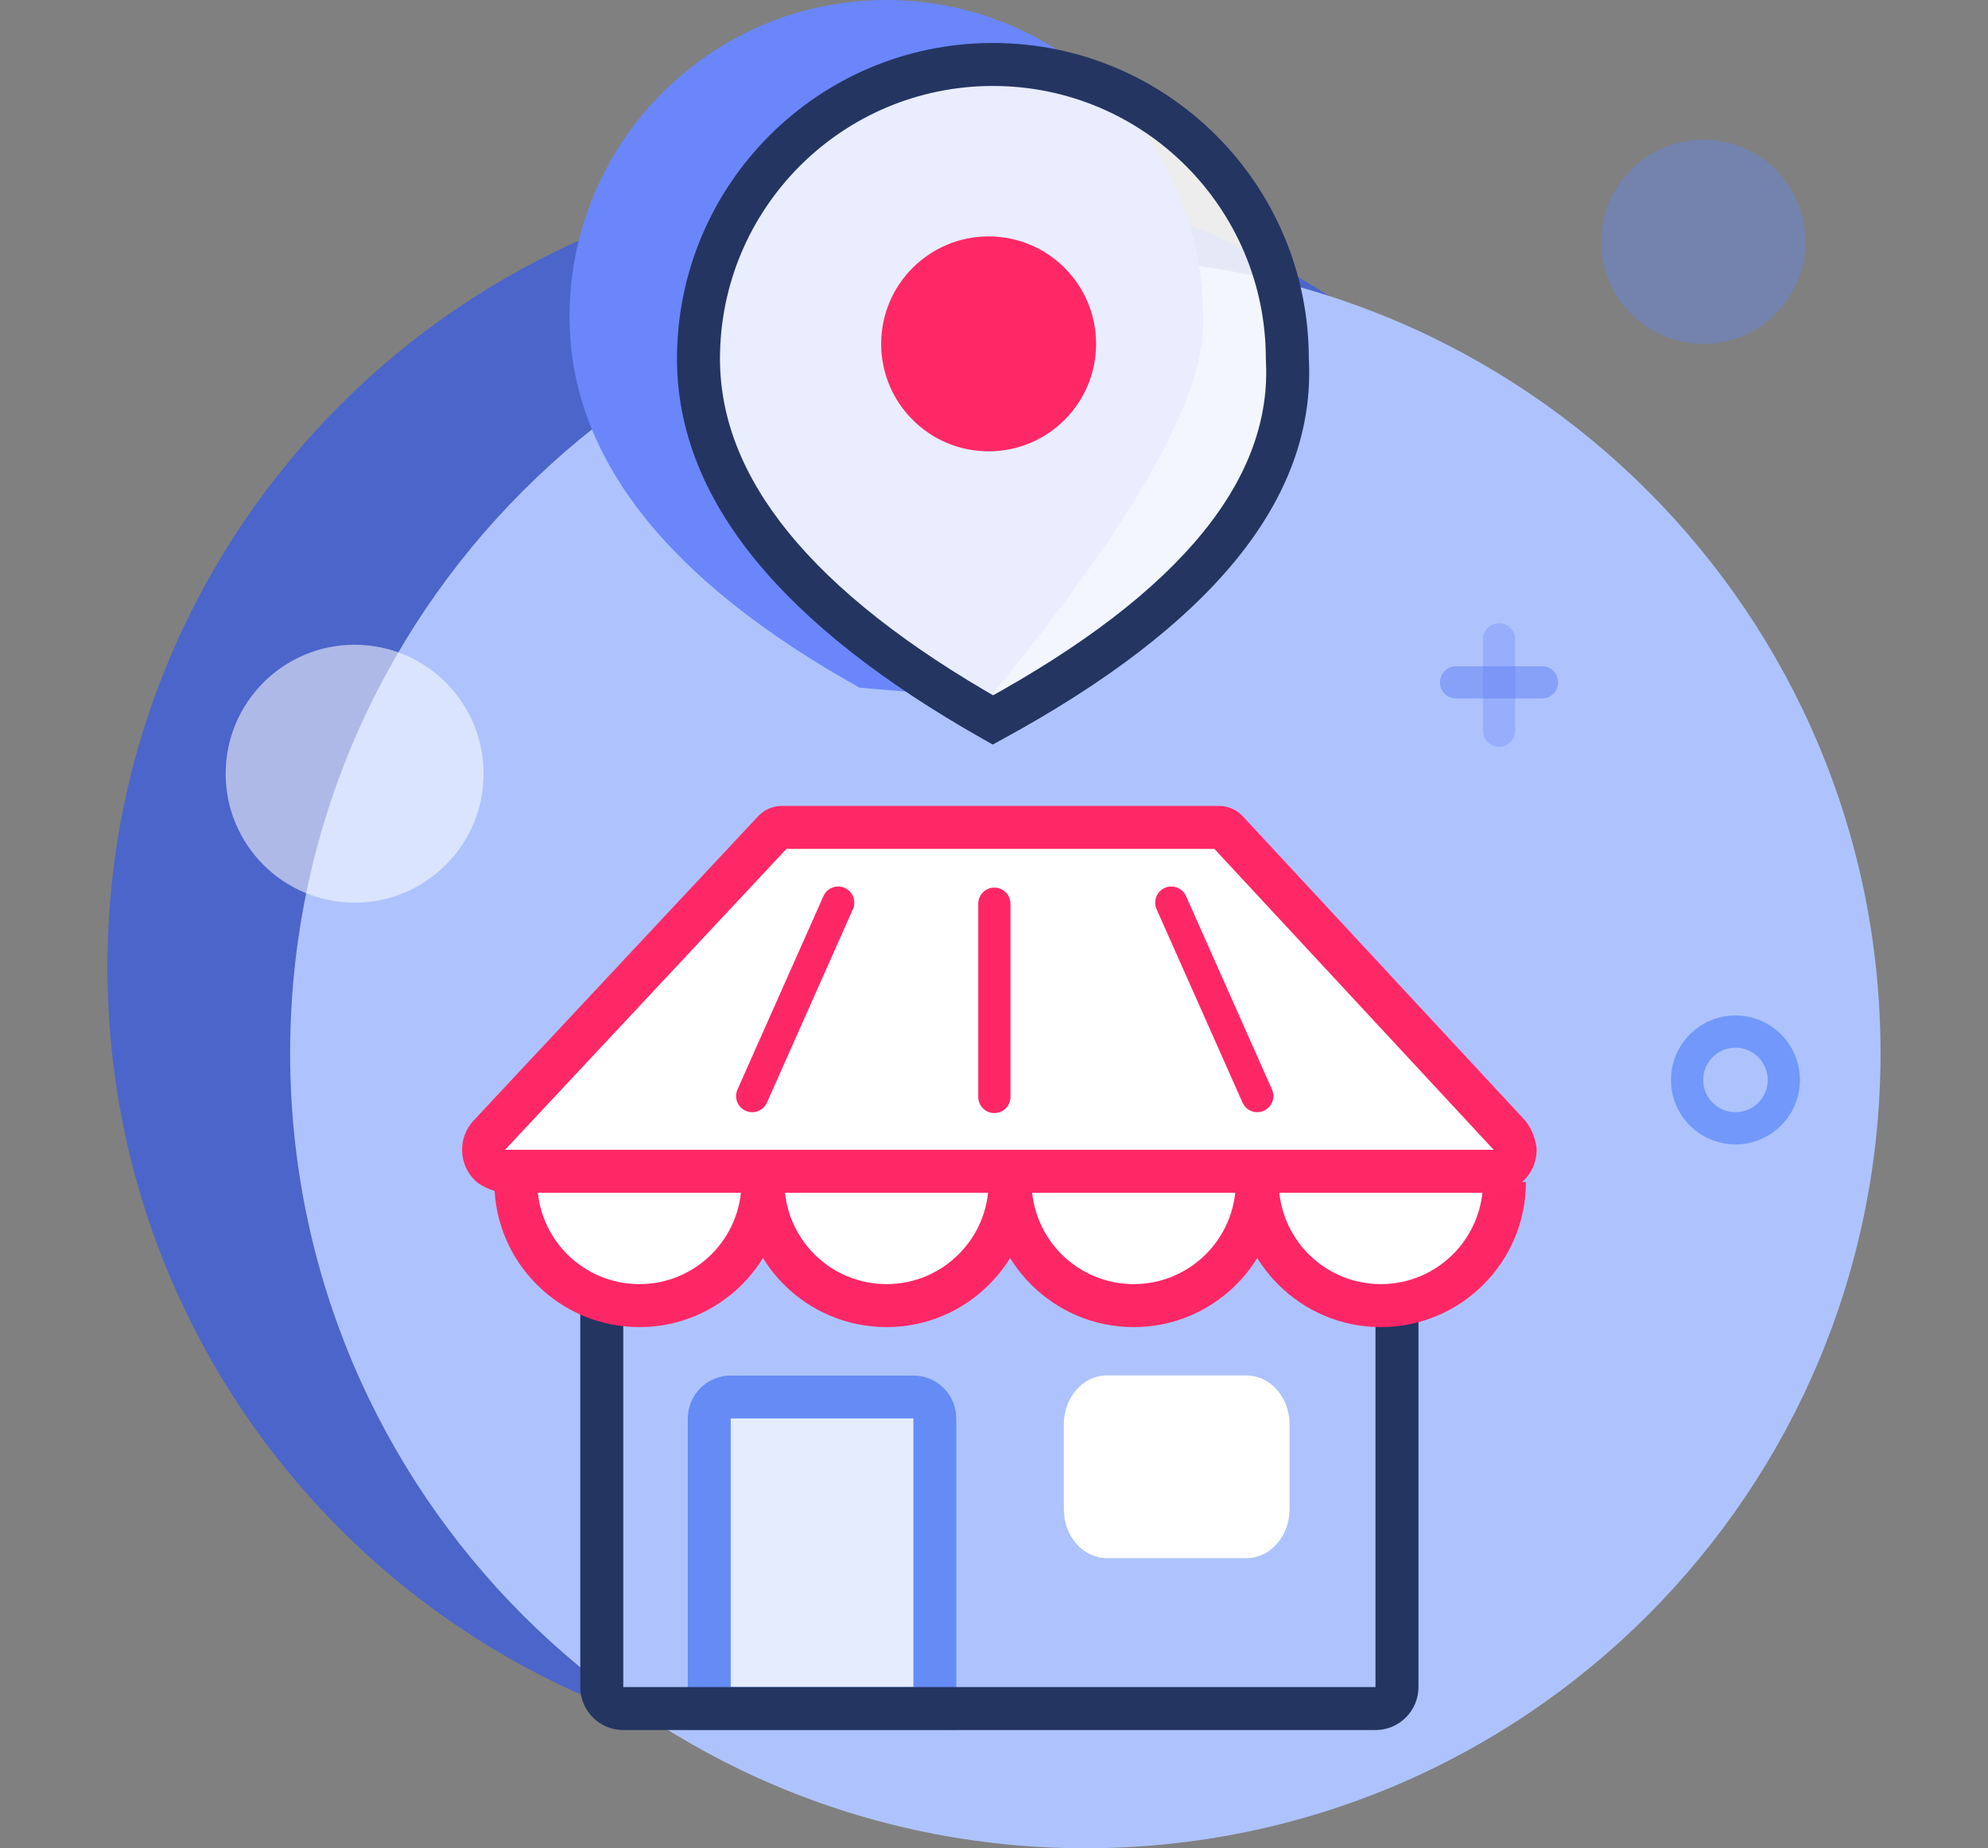 <svg width="185" height="172" viewBox="0 0 185 172" version="1.1" xmlns="http://www.w3.org/2000/svg" xmlns:xlink="http://www.w3.org/1999/xlink">
<rect x="0" y="0" width="185" height="172" fill="#808080" stroke="none"/>
<title>Slice 2</title>
<desc>Created using Figma</desc>
<g id="Canvas" transform="translate(122 -989)">
<g id="Group 3">
<g id="icon">
<g id="Rectangle 5 Copy 7">
<use xlink:href="#path0_fill" transform="translate(-112 1005)" fill="#4C65CA"/>
</g>
<g id="Rectangle 5 Copy 7">
<use xlink:href="#path0_fill" transform="translate(-95 1013)" fill="#AEC3FD"/>
</g>
<g id="Rectangle 21 Copy" opacity="0.3">
<use xlink:href="#path1_fill" transform="matrix(-1.83697e-16 1 -1 -1.83697e-16 19 1047)" fill="#5F7DF4"/>
</g>
<g id="Rectangle 21" opacity="0.5">
<use xlink:href="#path2_fill" transform="translate(12 1051)" fill="#5F7DF4"/>
</g>
<g id="Rectangle 5 Copy 7" opacity="0.546">
<use xlink:href="#path3_fill" transform="translate(-101 1049)" fill="#FFFFFF"/>
</g>
<g id="Rectangle 5 Copy 7" opacity="0.366">
<use xlink:href="#path4_fill" transform="translate(27 1002)" fill="#5D88FC"/>
</g>
<g id="Rectangle 7">
<g id="Vector">
<use xlink:href="#path5_fill" transform="translate(-23 1117)" fill="#FFFFFF"/>
<mask id="mask0_outline_ins">
<use xlink:href="#path5_fill" fill="white" transform="translate(-23 1117)"/>
</mask>
<g mask="url(#mask0_outline_ins)">
<use xlink:href="#path6_stroke_2x" transform="translate(-23 1117)" fill="#658CF6"/>
</g>
</g>
</g>
<g id="Rectangle 7 Copy">
<g id="Vector">
<use xlink:href="#path7_fill" transform="translate(-58 1117)" fill="#FFFFFF" fill-opacity="0.677"/>
</g>
<g id="Vector">
<use xlink:href="#path8_stroke" transform="translate(-56 1119)" fill="#658CF5"/>
</g>
</g>
<g id="Path 3">
<use xlink:href="#path9_stroke" transform="translate(-66 1109)" fill="#243562"/>
</g>
<g id="Oval 13">
<use xlink:href="#path10_fill" transform="translate(-74 1099)" fill="#FFFFFF"/>
<use xlink:href="#path11_stroke" transform="translate(-74 1099)" fill="#FD2766"/>
</g>
<g id="Oval 13 Copy">
<use xlink:href="#path10_fill" transform="translate(-51 1099)" fill="#FFFFFF"/>
<use xlink:href="#path11_stroke" transform="translate(-51 1099)" fill="#FD2766"/>
</g>
<g id="Oval 13 Copy 2">
<use xlink:href="#path12_fill" transform="translate(-28 1099)" fill="#FFFFFF"/>
<use xlink:href="#path13_stroke" transform="translate(-28 1099)" fill="#FD2766"/>
</g>
<g id="Oval 13 Copy 3">
<use xlink:href="#path14_fill" transform="translate(-5 1099)" fill="#FFFFFF"/>
<use xlink:href="#path15_stroke" transform="translate(-5 1099)" fill="#FD2766"/>
</g>
<g id="Path 5">
<use xlink:href="#path16_fill" transform="translate(-76.999 1066)" fill="#FFFFFF"/>
<use xlink:href="#path17_stroke" transform="translate(-76.999 1066)" fill="#FF2866"/>
</g>
<g id="Oval 7 Copy">
<use xlink:href="#path18_fill" transform="translate(-69 989)" fill="#6A86FA"/>
</g>
<g id="Oval 7">
<use xlink:href="#path19_fill" transform="translate(-57 995)" fill="#FFFFFF" fill-opacity="0.854"/>
<use xlink:href="#path20_stroke" transform="translate(-57 995)" fill="#243562"/>
</g>
<g id="Oval 8">
<use xlink:href="#path21_fill" transform="translate(-40 1011)" fill="#FF2866"/>
</g>
<g id="Path 6">
<use xlink:href="#path22_stroke" transform="translate(-52 1073)" fill="#FD2766"/>
</g>
<g id="Path 6 Copy">
<use xlink:href="#path22_stroke" transform="matrix(-1 0 0 1 -5 1073)" fill="#FD2766"/>
</g>
<g id="Path 6 Copy 2">
<use xlink:href="#path23_stroke" transform="matrix(-1 0 0 1 -29.466 1073.1)" fill="#FD2766"/>
</g>
<g id="Oval 14" opacity="0.733">
<use xlink:href="#path24_stroke" transform="translate(35 1085)" fill="#5D88FC"/>
</g>
</g>
</g>
</g>
<defs>
<path id="path0_fill" d="M 148 74C 148 33.131 114.869 0 74 0C 33.131 0 0 33.131 0 74C 0 114.869 33.131 148 74 148C 114.869 148 148 114.869 148 74Z"/>
<path id="path1_fill" d="M 10 0L 1.5 0C 0.672 0 0 0.672 0 1.5C 0 2.328 0.672 3 1.5 3L 10 3C 10.828 3 11.5 2.328 11.5 1.5C 11.5 0.672 10.828 0 10 0Z"/>
<path id="path2_fill" d="M 9.5 0L 1.5 0C 0.672 0 0 0.672 0 1.5C 0 2.328 0.672 3 1.5 3L 9.5 3C 10.328 3 11 2.328 11 1.5C 11 0.672 10.328 0 9.5 0Z"/>
<path id="path3_fill" d="M 24 12C 24 5.373 18.627 0 12 0C 5.373 0 0 5.373 0 12C 0 18.627 5.373 24 12 24C 18.627 24 24 18.627 24 12Z"/>
<path id="path4_fill" d="M 19 9.5C 19 4.253 14.747 0 9.5 0C 4.253 0 0 4.253 0 9.5C 0 14.747 4.253 19 9.5 19C 14.747 19 19 14.747 19 9.5Z"/>
<path id="path5_fill" d="M 17 0L 4 0C 1.791 0 0 2.03 0 4.533L 0 12.467C 0 14.97 1.791 17 4 17L 17 17C 19.209 17 21 14.97 21 12.467L 21 4.533C 21 2.03 19.209 0 17 0Z"/>
<path id="path6_stroke_2x" d="M 4 3L 17 3L 17 -3L 4 -3L 4 3ZM 17 3C 17.145 3 17.356 3.06 17.579 3.313C 17.807 3.571 18 3.994 18 4.533L 24 4.533C 24 0.737 21.208 -3 17 -3L 17 3ZM 18 4.533L 18 12.467L 24 12.467L 24 4.533L 18 4.533ZM 18 12.467C 18 13.006 17.807 13.429 17.579 13.687C 17.356 13.94 17.145 14 17 14L 17 20C 21.208 20 24 16.263 24 12.467L 18 12.467ZM 17 14L 4 14L 4 20L 17 20L 17 14ZM 4 14C 3.855 14 3.644 13.94 3.421 13.687C 3.193 13.429 3 13.006 3 12.467L -3 12.467C -3 16.263 -0.208 20 4 20L 4 14ZM 3 12.467L 3 4.533L -3 4.533L -3 12.467L 3 12.467ZM 3 4.533C 3 3.994 3.193 3.571 3.421 3.313C 3.644 3.06 3.855 3 4 3L 4 -3C -0.208 -3 -3 0.737 -3 4.533L 3 4.533Z"/>
<path id="path7_fill" d="M 4 0L 21 0C 23.209 0 25 1.791 25 4L 25 33L 0 33L 0 4C 0 1.791 1.791 0 4 0Z"/>
<path id="path8_stroke" d="M 0 29L -2 29L -2 31L 0 31L 0 29ZM 21 29L 21 31L 23 31L 23 29L 21 29ZM 0 31L 21 31L 21 27L 0 27L 0 31ZM 23 29L 23 2L 19 2L 19 29L 23 29ZM 23 2C 23 -0.209 21.209 -2 19 -2L 19 2L 23 2ZM 19 -2L 2 -2L 2 2L 19 2L 19 -2ZM 2 -2C -0.209 -2 -2 -0.209 -2 2L 2 2L 2 -2ZM -2 2L -2 29L 2 29L 2 2L -2 2Z"/>
<path id="path9_stroke" d="M -2 0.05L -2 37L 2 37L 2 0.05L -2 0.05ZM -2 37C -2 39.209 -0.209 41 2 41L 2 37L -2 37ZM 2 41L 72 41L 72 37L 2 37L 2 41ZM 72 41C 74.209 41 76 39.209 76 37L 72 37L 72 41ZM 76 37L 76 0L 72 0L 72 37L 76 37Z"/>
<path id="path10_fill" fill-rule="evenodd" d="M 0 0C 0 6.351 5.149 11.5 11.5 11.5C 17.851 11.5 23 6.351 23 0"/>
<path id="path11_stroke" d="M -2 0C -2 7.456 4.044 13.5 11.5 13.5L 11.5 9.5C 6.253 9.5 2 5.247 2 0L -2 0ZM 11.5 13.5C 18.956 13.5 25 7.456 25 0L 21 0C 21 5.247 16.747 9.5 11.5 9.5L 11.5 13.5Z"/>
<path id="path12_fill" fill-rule="evenodd" d="M 0 0C 0 6.351 5.149 11.5 11.5 11.5C 17.851 11.5 23 6.351 23 0"/>
<path id="path13_stroke" d="M -2 0C -2 7.456 4.044 13.5 11.5 13.5L 11.5 9.5C 6.253 9.5 2 5.247 2 0L -2 0ZM 11.5 13.5C 18.956 13.5 25 7.456 25 0L 21 0C 21 5.247 16.747 9.5 11.5 9.5L 11.5 13.5Z"/>
<path id="path14_fill" fill-rule="evenodd" d="M 0 0C 0 6.351 5.149 11.5 11.5 11.5C 17.851 11.5 23 6.351 23 0"/>
<path id="path15_stroke" d="M -2 0C -2 7.456 4.044 13.5 11.5 13.5L 11.5 9.5C 6.253 9.5 2 5.247 2 0L -2 0ZM 11.5 13.5C 18.956 13.5 25 7.456 25 0L 21 0C 21 5.247 16.747 9.5 11.5 9.5L 11.5 13.5Z"/>
<path id="path16_fill" fill-rule="evenodd" d="M 2 32L 93.998 32C 95.102 32 95.998 31.105 95.998 30C 95.998 29.495 95.807 29.009 95.464 28.639L 69.178 0.32C 68.989 0.116 68.723 0 68.445 0L 27.749 0C 27.472 0 27.208 0.115 27.019 0.317L 0.539 28.634C -0.215 29.441 -0.173 30.706 0.634 31.461C 1.004 31.807 1.493 32 2 32Z"/>
<path id="path17_stroke" d="M 95.464 28.639L 93.998 30L 93.998 30L 95.464 28.639ZM 69.178 0.32L 67.712 1.68L 67.712 1.68L 69.178 0.32ZM 27.019 0.317L 28.48 1.683L 28.48 1.683L 27.019 0.317ZM 0.539 28.634L 2 30L 2 30L 0.539 28.634ZM 0.634 31.461L -0.732 32.922L -0.732 32.922L 0.634 31.461ZM 2 34L 93.998 34L 93.998 30L 2 30L 2 34ZM 93.998 34C 96.207 34 97.998 32.209 97.998 30L 93.998 30L 93.998 34ZM 97.998 30C 97.963 29.123 97.5 27.945 96.93 27.279L 93.998 30L 93.998 30L 97.998 30ZM 96.93 27.279L 70.644 -1.041L 67.712 1.68L 93.998 30L 96.93 27.279ZM 70.644 -1.041C 70.076 -1.652 69.279 -2 68.445 -2L 68.445 2C 68.167 2 67.901 1.884 67.712 1.68L 70.644 -1.041ZM 68.445 -2L 27.749 -2L 27.749 2L 68.445 2L 68.445 -2ZM 27.749 -2C 26.919 -2 26.125 -1.656 25.558 -1.049L 28.48 1.683C 28.29 1.885 28.026 2 27.749 2L 27.749 -2ZM 25.558 -1.049L -0.922 27.268L 2 30L 28.48 1.683L 25.558 -1.049ZM -0.922 27.268C -2.43 28.881 -2.346 31.413 -0.732 32.922L 2 30L 2 30L -0.922 27.268ZM -0.732 32.922C -0.065 33.498 1.119 33.965 2 34L 2 30L 2 30L -0.732 32.922Z"/>
<path id="path18_fill" fill-rule="evenodd" d="M 27 64L 39 65C 52.713 48.421 59.367 36.582 58.961 29.48C 58.961 13.199 45.762 0 29.48 0C 13.199 0 0 13.199 0 29.48C 0 42.459 9 53.966 27 64Z"/>
<path id="path19_fill" fill-rule="evenodd" d="M 27.398 61C 46.353 50.661 55.486 39.461 54.797 27.398C 54.797 12.267 42.53 0 27.398 0C 12.267 0 0 12.267 0 27.398C 0 39.461 9.133 50.661 27.398 61Z"/>
<path id="path20_stroke" d="M 27.398 61L 26.413 62.74L 27.38 63.288L 28.356 62.756L 27.398 61ZM 54.797 27.398L 52.797 27.398L 52.797 27.455L 52.8 27.512L 54.797 27.398ZM 28.356 62.756C 47.434 52.35 57.554 40.595 56.793 27.284L 52.8 27.512C 53.418 38.326 45.273 48.972 26.441 59.244L 28.356 62.756ZM 56.797 27.398C 56.797 11.162 43.635 -2 27.398 -2L 27.398 2C 41.425 2 52.797 13.371 52.797 27.398L 56.797 27.398ZM 27.398 -2C 11.162 -2 -2 11.162 -2 27.398L 2 27.398C 2 13.371 13.371 2 27.398 2L 27.398 -2ZM -2 27.398C -2 40.597 7.994 52.315 26.413 62.74L 28.384 59.26C 10.271 49.007 2 38.324 2 27.398L -2 27.398Z"/>
<path id="path21_fill" d="M 10 20C 15.523 20 20 15.523 20 10C 20 4.477 15.523 0 10 0C 4.477 0 0 4.477 0 10C 0 15.523 4.477 20 10 20Z"/>
<path id="path22_stroke" d="M -1.371 17.391C -1.707 18.148 -1.366 19.034 -0.609 19.371C 0.148 19.707 1.034 19.366 1.371 18.609L -1.371 17.391ZM 9.371 0.609C 9.707 -0.148 9.366 -1.034 8.609 -1.371C 7.852 -1.707 6.966 -1.366 6.629 -0.609L 9.371 0.609ZM 1.371 18.609L 9.371 0.609L 6.629 -0.609L -1.371 17.391L 1.371 18.609Z"/>
<path id="path23_stroke" d="M -1.5 17.985C -1.5 18.813 -0.828 19.485 2.8125e-08 19.485C 0.828 19.485 1.5 18.813 1.5 17.985L -1.5 17.985ZM 1.5 -4.53125e-08C 1.5 -0.828 0.828 -1.5 2.8125e-08 -1.5C -0.828 -1.5 -1.5 -0.828 -1.5 -4.53125e-08L 1.5 -4.53125e-08ZM 1.5 17.985L 1.5 -4.53125e-08L -1.5 -4.53125e-08L -1.5 17.985L 1.5 17.985Z"/>
<path id="path24_stroke" d="M 7.5 4.5C 7.5 6.157 6.157 7.5 4.5 7.5L 4.5 10.5C 7.814 10.5 10.5 7.814 10.5 4.5L 7.5 4.5ZM 4.5 7.5C 2.843 7.5 1.5 6.157 1.5 4.5L -1.5 4.5C -1.5 7.814 1.186 10.5 4.5 10.5L 4.5 7.5ZM 1.5 4.5C 1.5 2.843 2.843 1.5 4.5 1.5L 4.5 -1.5C 1.186 -1.5 -1.5 1.186 -1.5 4.5L 1.5 4.5ZM 4.5 1.5C 6.157 1.5 7.5 2.843 7.5 4.5L 10.5 4.5C 10.5 1.186 7.814 -1.5 4.5 -1.5L 4.5 1.5Z"/>
</defs>
</svg>

